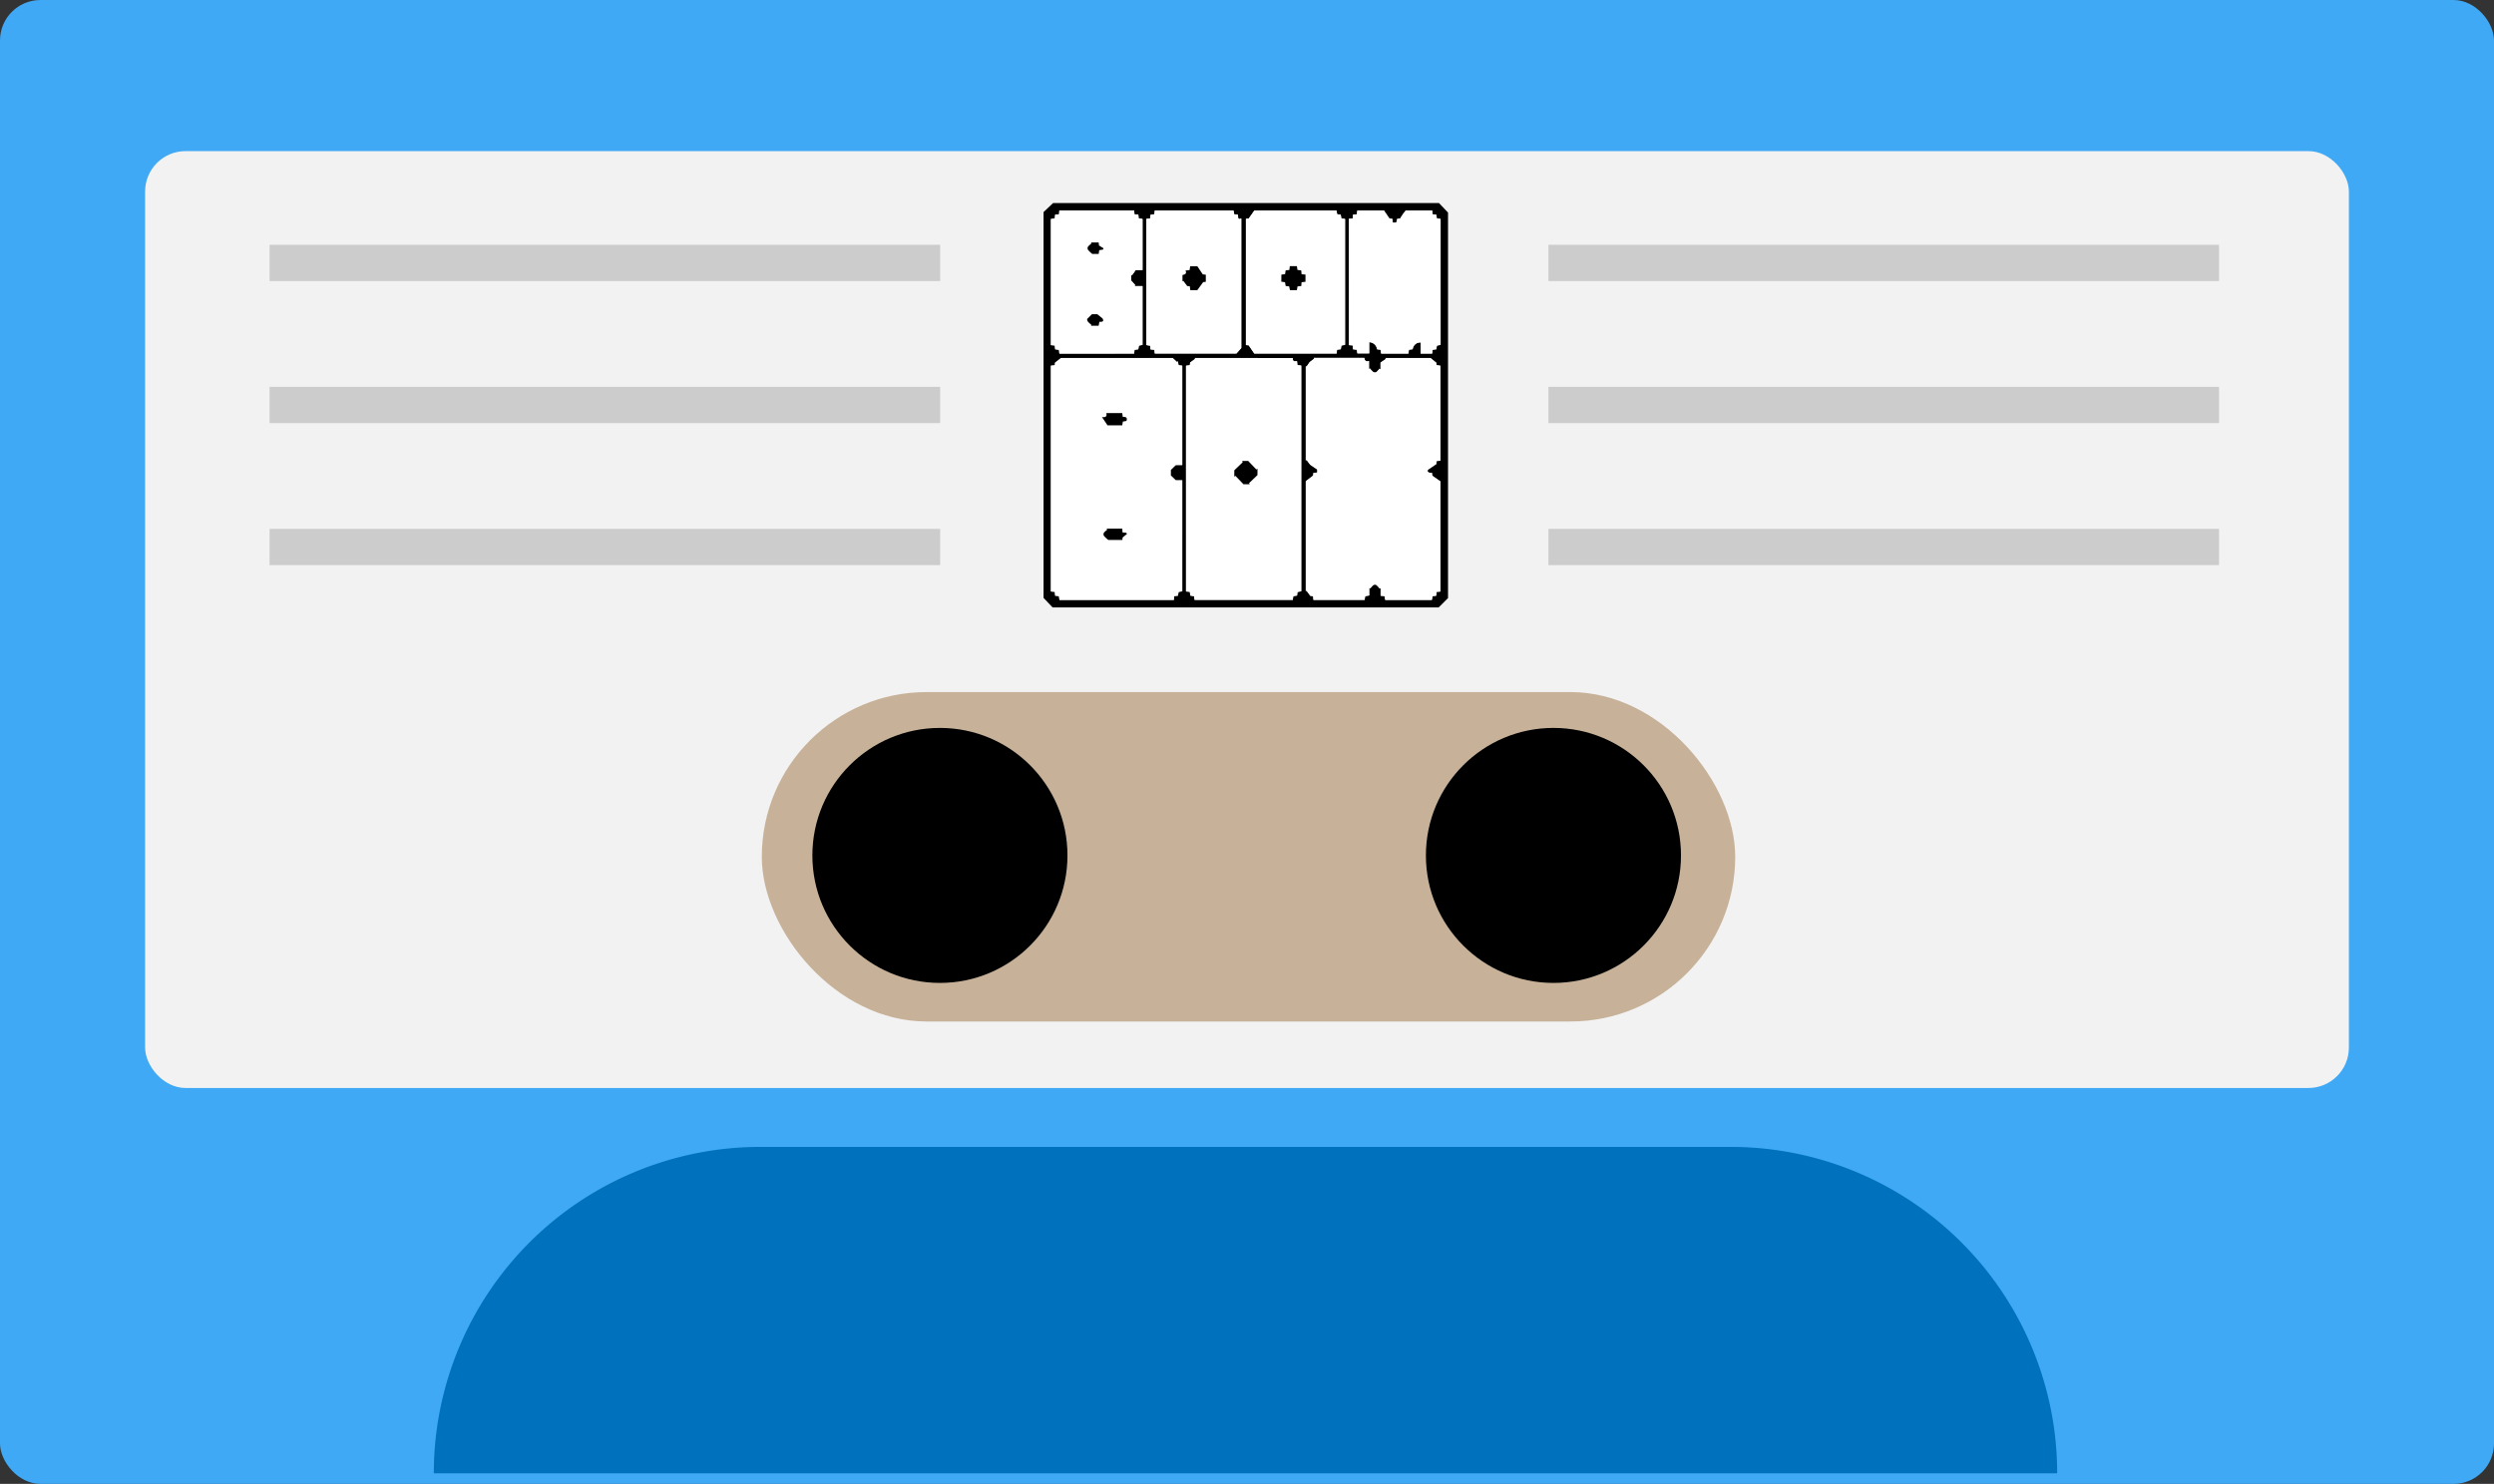 <svg id="Layer_1" data-name="Layer 1" xmlns="http://www.w3.org/2000/svg" width="825" height="491" viewBox="0 0 825 491"><rect x="0" y="0" width="825" height="491" fill="#333333" stroke="none"/><defs><style>.cls-1{fill:#3fa9f5;}.cls-2{fill:#0071bc;}.cls-3{fill:#f2f2f2;}.cls-4{fill:#c7b299;}.cls-5{fill:#ccc;}.cls-6{fill:#fff;}</style></defs><rect class="cls-1" width="825" height="491" rx="13.38"/><path class="cls-2" d="M251.5,379.5h321a108,108,0,0,1,108,108v0a0,0,0,0,1,0,0h-537a0,0,0,0,1,0,0v0A108,108,0,0,1,251.5,379.5Z"/><rect class="cls-3" x="48" y="50" width="729" height="310" rx="13.38"/><rect class="cls-4" x="252" y="229" width="322" height="109" rx="54.5"/><circle cx="310.92" cy="283.05" r="42.19"/><circle cx="513.87" cy="283.05" r="42.19"/><rect class="cls-5" x="89.17" y="81" width="221.83" height="12"/><rect class="cls-5" x="89.17" y="175" width="221.83" height="12"/><rect class="cls-5" x="89.17" y="128" width="221.83" height="12"/><path d="M1013,492.89l-3.11,3.11H882.2l-3-3.17V365.18l3.16-3H1010l3,3.16Zm-46.75-76.63-.31,0v31.1l.28-.16,1.17,1.57,2.36,1.61v1l-1.26.1-.11.89-2.44,1.88v36.34l.24-.14,1.25,1.71.93.11.11,1.24h16.89l.19-1.23,1.34-.24v-2.55l.35.22a6.55,6.55,0,0,1,1-1.12,1.13,1.13,0,0,1,1-.05,7.55,7.55,0,0,1,1.12,1.21l.32-.18v2.57l1.27.11.26,1.27h15.41l.19-1.26,1.24-.13c0-.43.06-.82.1-1.27l1.27-.11V454.27l-2.68-1.86-.13-1c-1,.1-1.64-.16-1.29-1l2.74-1.86.12-1,1.24-.1V416l-1.26-.19c-.05-.44-.08-.79-.08-.79l-1.91-1.57H992.29l.15.32-1.77,1.2v2.24l-.37-.23a6.38,6.38,0,0,1-1,1.12,1.12,1.12,0,0,1-1,0,7.74,7.74,0,0,1-1.15-1.21l-.31.18v-2.69c-1.15.48-1.41-.25-1.54-1H968.58l.15.26-1.53,1.17ZM881.64,416v74.72l1.3.11.1,1.28,1.26.13.17,1.27h37.82l.12-1.27,1.25-.14.19-1.24,1.22-.2V453.94h-2.16l-1.68-1.61V450.5l1.68-1.63h2.16V416l-1.23-.17-.21-1.27-.29.24-1.47-1.36H885l-2,1.58-.07.85Zm80-2.53H929.21l.16.29L927.7,415l-.1.88-1.26.17v74.7l1.26.11.15,1.25,1.24.19.19,1.23h32.47l.17-1.23,1.25-.21.12-1.16,1.26-.26V416l-1.26-.19-.15-1.3C962.2,414.69,961.49,414.58,961.67,413.47Zm-15.51-46.06v41.76l.93.09,1.84,2.71h27.24l.12-1.27,1.25-.15.19-1.23,1.22-.21V367.45l-1.23-.16-.2-1.25-1.17-.14c-.1-.47-.19-.89-.26-1.24H948.94l-1.87,2.67ZM916,411.94h27l1.59-1.81V367.31c-1.58.61-.78-.85-1.21-1.29l-1.12-.11-.26-1.26H916l-.18,1.24-1.25.2-.13,1.23-1.24.11v41.73l1.25.2.14,1.24,1.27.1Zm64.19-44.53v41.76l1.3.12.1,1.27,1.26.14c.07.48.12.87.17,1.21h3.88v-3.7a2.69,2.69,0,0,1,2.61,2.35l1.15.14c.08.48.13.87.19,1.27h9.06l.12-1.26,1.24-.16a2.5,2.5,0,0,1,2.66-2.24V412h3.79l.13-1.24,1.24-.18.2-1.21,1.21-.23V367.45l-1.23-.17-.21-1.24-1.23-.15-.11-1.23H999c-.44.55-.74.93-1,1.32s-.52.8-.86,1.34l-1,.13c-.17,1.31-.17,1.31-1.44,1.19l-.1-1.19-1-.13-1.81-2.66H983l-.19,1.25-1.24.14-.1,1.26ZM884.44,412h24.73l.12-1.24,1.24-.18.2-1.21,1.2-.22V389.67h-2.65l.23-.35-1.37-1.53V386l.27.15,1.26-1.78h2.26v-16.9l-1.26-.2-.13-1.24-1.26-.1-.12-1.3H884.43l-.11,1.3-1.27.1-.14,1.27-1.28.17v41.73l1.29.11.12,1.26,1.27.18Z" transform="translate(-534 -295)"/><path class="cls-6" d="M966.25,416.26l1-1.37,1.54-1.17-.16-.25h16.69c.13.76.39,1.49,1.54,1v2.69l.31-.18a7.76,7.76,0,0,0,1.15,1.21,1.06,1.06,0,0,0,1,0,6.78,6.78,0,0,0,1-1.11l.36.22V415l1.77-1.21-.15-.31h14.93l1.91,1.57s0,.35.08.78l1.26.2v31.41l-1.24.11-.11,1-2.75,1.86c-.35.86.26,1.12,1.29,1l.13,1,2.68,1.87v36.44l-1.26.11c0,.45-.07.84-.1,1.27l-1.24.14-.2,1.25H992.28l-.26-1.27-1.27-.11v-2.57l-.32.18a7.55,7.55,0,0,0-1.12-1.21,1.11,1.11,0,0,0-1,.06,6.9,6.9,0,0,0-1,1.11l-.35-.21v2.55l-1.34.24-.19,1.22H968.49l-.1-1.24-.94-.1-1.26-1.74-.24.14V454.22l2.44-1.88.11-.89,1.26-.1v-1l-2.36-1.61-1.17-1.57-.28.16V416.26Z" transform="translate(-534 -295)"/><path class="cls-6" d="M881.64,416l1.3-.11.07-.85,2-1.57H921.9l1.47,1.35.29-.24.21,1.27,1.23.17v32.84h-2.16l-1.68,1.63v1.83l1.68,1.61h2.16v36.72l-1.23.2-.19,1.24-1.25.14-.11,1.27H884.47l-.17-1.27-1.26-.13-.1-1.28-1.3-.11Zm23.59,19.72.2-1.27,1.19-.19c.47-1.34-.46-1.32-1.21-1.36l-.19-1.26H900c.18.86,0,1.54-1.46,1.33l1.83,2.75Zm.11,37.13,1.5-1.2-.24-.38-1.22-.1-.12-1.27h-5.18l.23.37a5.93,5.93,0,0,0-1.11,1,1.07,1.07,0,0,0,0,1,10.64,10.64,0,0,0,1.47,1.38h4.64Z" transform="translate(-534 -295)"/><path class="cls-6" d="M961.67,413.47c-.18,1.11.56,1.2,1.36,1l.14,1.3,1.26.2v74.62l-1.26.26-.12,1.16-1.25.21-.16,1.23H929.17l-.2-1.23-1.24-.19-.14-1.25-1.27-.11V416l1.27-.17.09-.88,1.68-1.21-.17-.3Zm-16.78,34,.17.4-2.79,2.68v2.1l.36-.27,2.67,2.79h2.1l-.27-.36,2.79-2.68v-2.1l-.36.27-2.71-2.83Z" transform="translate(-534 -295)"/><path class="cls-6" d="M946.16,367.43l.91-.1,1.87-2.67h27.15c.07.35.16.77.26,1.24l1.17.14.2,1.25,1.23.16v41.68l-1.22.21-.19,1.22-1.25.16-.12,1.26H948.93l-1.84-2.71-.93-.08Zm11.73,18.42v2.36l1.22.17.21,1.25,1.16.13.26,1.24H963l.2-1.25,1.23-.14.1-1.25,1.3-.14v-2.38l-1.3-.11-.1-1.27-1.25-.16-.2-1.25h-2.35l-.12,1.25-1.24.17-.2,1.25Z" transform="translate(-534 -295)"/><path class="cls-6" d="M916,412l-.11-1.25-1.27-.1-.14-1.24-1.25-.2V367.43l1.24-.11.13-1.23,1.25-.2.18-1.24h26l.26,1.26,1.12.11c.43.44-.37,1.9,1.21,1.29v42.84L943,412Zm16-23.6.95-.16v-2.33l-1-.11-1.79-2.68h-2.38l-.19,1.27-1.35.13c.52,1.11-.3,1.32-1,1.48v2.19l.28-.17,1.25,1.71.86.08.16,1.28h2.32Z" transform="translate(-534 -295)"/><path class="cls-6" d="M980.19,367.43l1.29-.12.1-1.26,1.24-.14.2-1.25h8.79l1.81,2.66,1,.13.1,1.19c1.27.12,1.27.12,1.45-1.19l1-.13c.35-.55.59-.95.86-1.34s.56-.74,1-1.32h8.75l.11,1.23,1.23.15.21,1.24,1.23.17v41.67l-1.22.22-.2,1.22-1.23.17-.14,1.25h-3.79v-3.66a2.5,2.5,0,0,0-2.65,2.23l-1.24.17L999.9,412h-9c-.06-.39-.12-.78-.19-1.26l-1.16-.14a2.69,2.69,0,0,0-2.61-2.36v3.71H983c0-.35-.1-.73-.17-1.22l-1.26-.14-.1-1.27-1.29-.11Z" transform="translate(-534 -295)"/><path class="cls-6" d="M884.44,412l-.12-1.24-1.27-.18-.12-1.26-1.28-.11V367.46l1.27-.17.14-1.27,1.27-.1.11-1.3h24.73l.12,1.3,1.27.1.12,1.24,1.27.2v16.9h-2.27l-1.26,1.78-.27-.15v1.8l1.36,1.53-.23.35h2.66v19.45l-1.2.22-.2,1.22-1.24.17-.13,1.25Zm13-9.2.2-1.34c1.06.11,1.6-.19,1-1.11L897,399h-1.75l-1.6,1.59a2.08,2.08,0,0,0,.24.84,8.48,8.48,0,0,0,1.21,1.11l-.18.27Zm-2.54-27.55.17.27a7.79,7.79,0,0,0-1.19,1.11,1.12,1.12,0,0,0,0,1,10.65,10.65,0,0,0,1.41,1.36h2.14l.19-1.23,1.27-.2.16-.42-1.5-.9-.11-1Z" transform="translate(-534 -295)"/><path d="M905.23,435.73h-4.87L898.53,433c1.5.22,1.64-.46,1.46-1.32h5.23l.19,1.26c.75,0,1.68,0,1.21,1.35l-1.19.2Z" transform="translate(-534 -295)"/><path d="M905.35,472.86l-.08.81h-4.64a10.64,10.64,0,0,1-1.47-1.38,1.07,1.07,0,0,1,0-1,5.93,5.93,0,0,1,1.11-1l-.23-.37h5.18l.12,1.27,1.22.1.24.38Z" transform="translate(-534 -295)"/><path d="M944.89,447.52h2l2.71,2.85.36-.28v2.11l-2.8,2.68.28.35h-2.1l-2.68-2.79-.36.28v-2.1l2.79-2.68Z" transform="translate(-534 -295)"/><path d="M957.88,385.87l1.21-.14.2-1.25,1.24-.16.13-1.25H963l.19,1.25,1.25.16.11,1.27,1.29.1v2.39l-1.29.14-.1,1.25-1.24.14L963,391h-2.29l-.26-1.24-1.16-.14-.21-1.24-1.23-.18Z" transform="translate(-534 -295)"/><path d="M932,388.35,930.06,391h-2.32l-.16-1.28-.86-.08-1.28-1.7-.28.16V386c.72-.16,1.54-.36,1-1.49l1.35-.13.19-1.26h2.38l1.79,2.67,1,.11v2.34Z" transform="translate(-534 -295)"/><path d="M897.42,402.78h-2.55l.18-.27a8.47,8.47,0,0,1-1.2-1.12,1.74,1.74,0,0,1-.24-.83l1.6-1.58H897l1.68,1.37c.6.92.06,1.22-1,1.12Z" transform="translate(-534 -295)"/><path d="M894.88,375.23h2.55l.11,1,1.5.93-.16.41-1.26.21-.19,1.23H895.3a10.68,10.68,0,0,1-1.41-1.36,1.12,1.12,0,0,1,0-1,7.44,7.44,0,0,1,1.19-1.12Z" transform="translate(-534 -295)"/><rect class="cls-5" x="512.21" y="81" width="221.83" height="12"/><rect class="cls-5" x="512.21" y="175" width="221.83" height="12"/><rect class="cls-5" x="512.21" y="128" width="221.83" height="12"/></svg>
